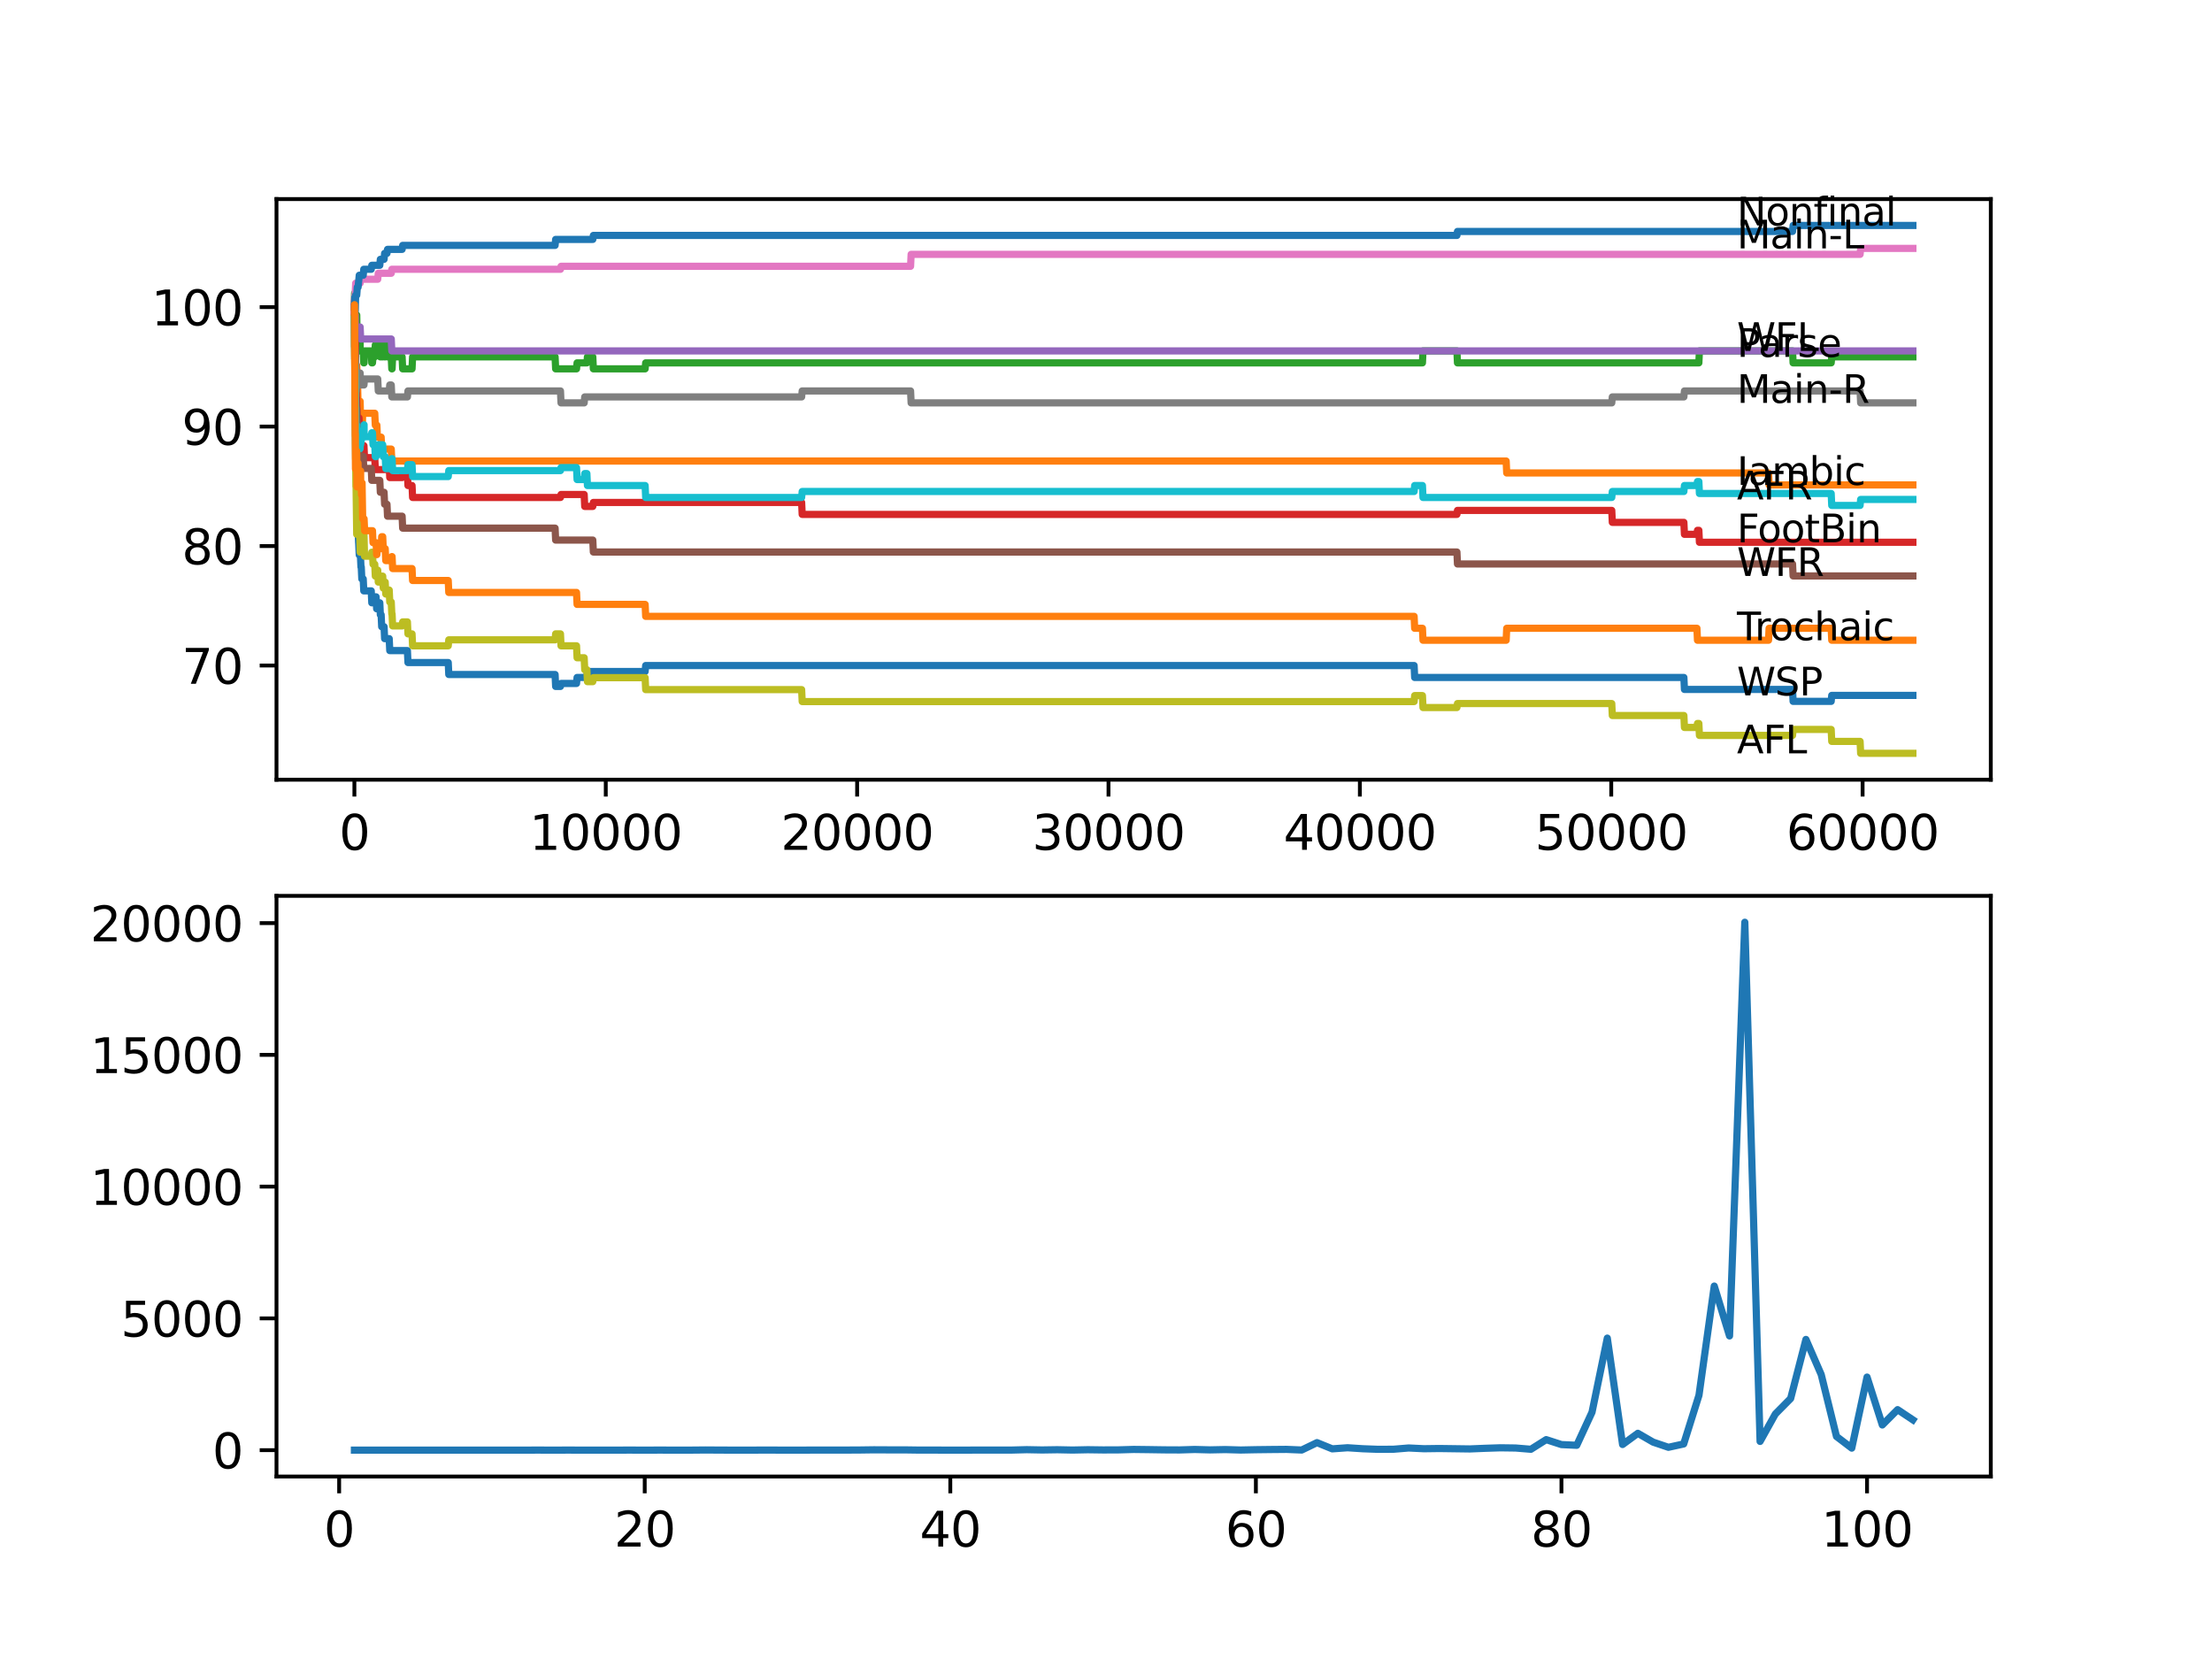<?xml version="1.0" encoding="utf-8" standalone="no"?>
<!DOCTYPE svg PUBLIC "-//W3C//DTD SVG 1.1//EN"
  "http://www.w3.org/Graphics/SVG/1.1/DTD/svg11.dtd">
<svg xmlns:xlink="http://www.w3.org/1999/xlink" width="460.8pt" height="345.6pt" viewBox="0 0 460.8 345.6" xmlns="http://www.w3.org/2000/svg" version="1.1">
 <defs>
  <style type="text/css">*{stroke-linejoin: round; stroke-linecap: butt}</style>
 </defs>
 <g id="figure_1">
  <g id="patch_1">
   <path d="M 0 345.6 
L 460.8 345.6 
L 460.8 0 
L 0 0 
z
" style="fill: #ffffff"/>
  </g>
  <g id="axes_1">
   <g id="patch_2">
    <path d="M 57.6 162.432 
L 414.72 162.432 
L 414.72 41.472 
L 57.6 41.472 
z
" style="fill: #ffffff"/>
   </g>
   <g id="matplotlib.axis_1">
    <g id="xtick_1">
     <g id="line2d_1">
      <defs>
       <path id="m04cbacd942" d="M 0 0 
L 0 3.5 
" style="stroke: #000000; stroke-width: 0.8"/>
      </defs>
      <g>
       <use xlink:href="#m04cbacd942" x="73.827" y="162.432" style="stroke: #000000; stroke-width: 0.8"/>
      </g>
     </g>
     <g id="text_1">
      <!-- 0 -->
      <g transform="translate(70.646 177.03)scale(0.1 -0.1)">
       <defs>
        <path id="DejaVuSans-30" d="M 2034 4250 
Q 1547 4250 1301 3770 
Q 1056 3291 1056 2328 
Q 1056 1369 1301 889 
Q 1547 409 2034 409 
Q 2525 409 2770 889 
Q 3016 1369 3016 2328 
Q 3016 3291 2770 3770 
Q 2525 4250 2034 4250 
z
M 2034 4750 
Q 2819 4750 3233 4129 
Q 3647 3509 3647 2328 
Q 3647 1150 3233 529 
Q 2819 -91 2034 -91 
Q 1250 -91 836 529 
Q 422 1150 422 2328 
Q 422 3509 836 4129 
Q 1250 4750 2034 4750 
z
" transform="scale(0.016)"/>
       </defs>
       <use xlink:href="#DejaVuSans-30"/>
      </g>
     </g>
    </g>
    <g id="xtick_2">
     <g id="line2d_2">
      <g>
       <use xlink:href="#m04cbacd942" x="126.192" y="162.432" style="stroke: #000000; stroke-width: 0.8"/>
      </g>
     </g>
     <g id="text_2">
      <!-- 10000 -->
      <g transform="translate(110.286 177.03)scale(0.1 -0.1)">
       <defs>
        <path id="DejaVuSans-31" d="M 794 531 
L 1825 531 
L 1825 4091 
L 703 3866 
L 703 4441 
L 1819 4666 
L 2450 4666 
L 2450 531 
L 3481 531 
L 3481 0 
L 794 0 
L 794 531 
z
" transform="scale(0.016)"/>
       </defs>
       <use xlink:href="#DejaVuSans-31"/>
       <use xlink:href="#DejaVuSans-30" x="63.623"/>
       <use xlink:href="#DejaVuSans-30" x="127.246"/>
       <use xlink:href="#DejaVuSans-30" x="190.869"/>
       <use xlink:href="#DejaVuSans-30" x="254.492"/>
      </g>
     </g>
    </g>
    <g id="xtick_3">
     <g id="line2d_3">
      <g>
       <use xlink:href="#m04cbacd942" x="178.556" y="162.432" style="stroke: #000000; stroke-width: 0.8"/>
      </g>
     </g>
     <g id="text_3">
      <!-- 20000 -->
      <g transform="translate(162.65 177.03)scale(0.1 -0.1)">
       <defs>
        <path id="DejaVuSans-32" d="M 1228 531 
L 3431 531 
L 3431 0 
L 469 0 
L 469 531 
Q 828 903 1448 1529 
Q 2069 2156 2228 2338 
Q 2531 2678 2651 2914 
Q 2772 3150 2772 3378 
Q 2772 3750 2511 3984 
Q 2250 4219 1831 4219 
Q 1534 4219 1204 4116 
Q 875 4013 500 3803 
L 500 4441 
Q 881 4594 1212 4672 
Q 1544 4750 1819 4750 
Q 2544 4750 2975 4387 
Q 3406 4025 3406 3419 
Q 3406 3131 3298 2873 
Q 3191 2616 2906 2266 
Q 2828 2175 2409 1742 
Q 1991 1309 1228 531 
z
" transform="scale(0.016)"/>
       </defs>
       <use xlink:href="#DejaVuSans-32"/>
       <use xlink:href="#DejaVuSans-30" x="63.623"/>
       <use xlink:href="#DejaVuSans-30" x="127.246"/>
       <use xlink:href="#DejaVuSans-30" x="190.869"/>
       <use xlink:href="#DejaVuSans-30" x="254.492"/>
      </g>
     </g>
    </g>
    <g id="xtick_4">
     <g id="line2d_4">
      <g>
       <use xlink:href="#m04cbacd942" x="230.921" y="162.432" style="stroke: #000000; stroke-width: 0.8"/>
      </g>
     </g>
     <g id="text_4">
      <!-- 30000 -->
      <g transform="translate(215.015 177.03)scale(0.1 -0.1)">
       <defs>
        <path id="DejaVuSans-33" d="M 2597 2516 
Q 3050 2419 3304 2112 
Q 3559 1806 3559 1356 
Q 3559 666 3084 287 
Q 2609 -91 1734 -91 
Q 1441 -91 1130 -33 
Q 819 25 488 141 
L 488 750 
Q 750 597 1062 519 
Q 1375 441 1716 441 
Q 2309 441 2620 675 
Q 2931 909 2931 1356 
Q 2931 1769 2642 2001 
Q 2353 2234 1838 2234 
L 1294 2234 
L 1294 2753 
L 1863 2753 
Q 2328 2753 2575 2939 
Q 2822 3125 2822 3475 
Q 2822 3834 2567 4026 
Q 2313 4219 1838 4219 
Q 1578 4219 1281 4162 
Q 984 4106 628 3988 
L 628 4550 
Q 988 4650 1302 4700 
Q 1616 4750 1894 4750 
Q 2613 4750 3031 4423 
Q 3450 4097 3450 3541 
Q 3450 3153 3228 2886 
Q 3006 2619 2597 2516 
z
" transform="scale(0.016)"/>
       </defs>
       <use xlink:href="#DejaVuSans-33"/>
       <use xlink:href="#DejaVuSans-30" x="63.623"/>
       <use xlink:href="#DejaVuSans-30" x="127.246"/>
       <use xlink:href="#DejaVuSans-30" x="190.869"/>
       <use xlink:href="#DejaVuSans-30" x="254.492"/>
      </g>
     </g>
    </g>
    <g id="xtick_5">
     <g id="line2d_5">
      <g>
       <use xlink:href="#m04cbacd942" x="283.285" y="162.432" style="stroke: #000000; stroke-width: 0.8"/>
      </g>
     </g>
     <g id="text_5">
      <!-- 40000 -->
      <g transform="translate(267.379 177.03)scale(0.1 -0.1)">
       <defs>
        <path id="DejaVuSans-34" d="M 2419 4116 
L 825 1625 
L 2419 1625 
L 2419 4116 
z
M 2253 4666 
L 3047 4666 
L 3047 1625 
L 3713 1625 
L 3713 1100 
L 3047 1100 
L 3047 0 
L 2419 0 
L 2419 1100 
L 313 1100 
L 313 1709 
L 2253 4666 
z
" transform="scale(0.016)"/>
       </defs>
       <use xlink:href="#DejaVuSans-34"/>
       <use xlink:href="#DejaVuSans-30" x="63.623"/>
       <use xlink:href="#DejaVuSans-30" x="127.246"/>
       <use xlink:href="#DejaVuSans-30" x="190.869"/>
       <use xlink:href="#DejaVuSans-30" x="254.492"/>
      </g>
     </g>
    </g>
    <g id="xtick_6">
     <g id="line2d_6">
      <g>
       <use xlink:href="#m04cbacd942" x="335.65" y="162.432" style="stroke: #000000; stroke-width: 0.8"/>
      </g>
     </g>
     <g id="text_6">
      <!-- 50000 -->
      <g transform="translate(319.744 177.03)scale(0.1 -0.1)">
       <defs>
        <path id="DejaVuSans-35" d="M 691 4666 
L 3169 4666 
L 3169 4134 
L 1269 4134 
L 1269 2991 
Q 1406 3038 1543 3061 
Q 1681 3084 1819 3084 
Q 2600 3084 3056 2656 
Q 3513 2228 3513 1497 
Q 3513 744 3044 326 
Q 2575 -91 1722 -91 
Q 1428 -91 1123 -41 
Q 819 9 494 109 
L 494 744 
Q 775 591 1075 516 
Q 1375 441 1709 441 
Q 2250 441 2565 725 
Q 2881 1009 2881 1497 
Q 2881 1984 2565 2268 
Q 2250 2553 1709 2553 
Q 1456 2553 1204 2497 
Q 953 2441 691 2322 
L 691 4666 
z
" transform="scale(0.016)"/>
       </defs>
       <use xlink:href="#DejaVuSans-35"/>
       <use xlink:href="#DejaVuSans-30" x="63.623"/>
       <use xlink:href="#DejaVuSans-30" x="127.246"/>
       <use xlink:href="#DejaVuSans-30" x="190.869"/>
       <use xlink:href="#DejaVuSans-30" x="254.492"/>
      </g>
     </g>
    </g>
    <g id="xtick_7">
     <g id="line2d_7">
      <g>
       <use xlink:href="#m04cbacd942" x="388.014" y="162.432" style="stroke: #000000; stroke-width: 0.8"/>
      </g>
     </g>
     <g id="text_7">
      <!-- 60000 -->
      <g transform="translate(372.108 177.03)scale(0.1 -0.1)">
       <defs>
        <path id="DejaVuSans-36" d="M 2113 2584 
Q 1688 2584 1439 2293 
Q 1191 2003 1191 1497 
Q 1191 994 1439 701 
Q 1688 409 2113 409 
Q 2538 409 2786 701 
Q 3034 994 3034 1497 
Q 3034 2003 2786 2293 
Q 2538 2584 2113 2584 
z
M 3366 4563 
L 3366 3988 
Q 3128 4100 2886 4159 
Q 2644 4219 2406 4219 
Q 1781 4219 1451 3797 
Q 1122 3375 1075 2522 
Q 1259 2794 1537 2939 
Q 1816 3084 2150 3084 
Q 2853 3084 3261 2657 
Q 3669 2231 3669 1497 
Q 3669 778 3244 343 
Q 2819 -91 2113 -91 
Q 1303 -91 875 529 
Q 447 1150 447 2328 
Q 447 3434 972 4092 
Q 1497 4750 2381 4750 
Q 2619 4750 2861 4703 
Q 3103 4656 3366 4563 
z
" transform="scale(0.016)"/>
       </defs>
       <use xlink:href="#DejaVuSans-36"/>
       <use xlink:href="#DejaVuSans-30" x="63.623"/>
       <use xlink:href="#DejaVuSans-30" x="127.246"/>
       <use xlink:href="#DejaVuSans-30" x="190.869"/>
       <use xlink:href="#DejaVuSans-30" x="254.492"/>
      </g>
     </g>
    </g>
   </g>
   <g id="matplotlib.axis_2">
    <g id="ytick_1">
     <g id="line2d_8">
      <defs>
       <path id="mfd470c199a" d="M 0 0 
L -3.5 0 
" style="stroke: #000000; stroke-width: 0.8"/>
      </defs>
      <g>
       <use xlink:href="#mfd470c199a" x="57.6" y="138.641" style="stroke: #000000; stroke-width: 0.8"/>
      </g>
     </g>
     <g id="text_8">
      <!-- 70 -->
      <g transform="translate(37.875 142.44)scale(0.1 -0.1)">
       <defs>
        <path id="DejaVuSans-37" d="M 525 4666 
L 3525 4666 
L 3525 4397 
L 1831 0 
L 1172 0 
L 2766 4134 
L 525 4134 
L 525 4666 
z
" transform="scale(0.016)"/>
       </defs>
       <use xlink:href="#DejaVuSans-37"/>
       <use xlink:href="#DejaVuSans-30" x="63.623"/>
      </g>
     </g>
    </g>
    <g id="ytick_2">
     <g id="line2d_9">
      <g>
       <use xlink:href="#mfd470c199a" x="57.6" y="113.753" style="stroke: #000000; stroke-width: 0.8"/>
      </g>
     </g>
     <g id="text_9">
      <!-- 80 -->
      <g transform="translate(37.875 117.552)scale(0.1 -0.1)">
       <defs>
        <path id="DejaVuSans-38" d="M 2034 2216 
Q 1584 2216 1326 1975 
Q 1069 1734 1069 1313 
Q 1069 891 1326 650 
Q 1584 409 2034 409 
Q 2484 409 2743 651 
Q 3003 894 3003 1313 
Q 3003 1734 2745 1975 
Q 2488 2216 2034 2216 
z
M 1403 2484 
Q 997 2584 770 2862 
Q 544 3141 544 3541 
Q 544 4100 942 4425 
Q 1341 4750 2034 4750 
Q 2731 4750 3128 4425 
Q 3525 4100 3525 3541 
Q 3525 3141 3298 2862 
Q 3072 2584 2669 2484 
Q 3125 2378 3379 2068 
Q 3634 1759 3634 1313 
Q 3634 634 3220 271 
Q 2806 -91 2034 -91 
Q 1263 -91 848 271 
Q 434 634 434 1313 
Q 434 1759 690 2068 
Q 947 2378 1403 2484 
z
M 1172 3481 
Q 1172 3119 1398 2916 
Q 1625 2713 2034 2713 
Q 2441 2713 2670 2916 
Q 2900 3119 2900 3481 
Q 2900 3844 2670 4047 
Q 2441 4250 2034 4250 
Q 1625 4250 1398 4047 
Q 1172 3844 1172 3481 
z
" transform="scale(0.016)"/>
       </defs>
       <use xlink:href="#DejaVuSans-38"/>
       <use xlink:href="#DejaVuSans-30" x="63.623"/>
      </g>
     </g>
    </g>
    <g id="ytick_3">
     <g id="line2d_10">
      <g>
       <use xlink:href="#mfd470c199a" x="57.6" y="88.865" style="stroke: #000000; stroke-width: 0.8"/>
      </g>
     </g>
     <g id="text_10">
      <!-- 90 -->
      <g transform="translate(37.875 92.664)scale(0.1 -0.1)">
       <defs>
        <path id="DejaVuSans-39" d="M 703 97 
L 703 672 
Q 941 559 1184 500 
Q 1428 441 1663 441 
Q 2288 441 2617 861 
Q 2947 1281 2994 2138 
Q 2813 1869 2534 1725 
Q 2256 1581 1919 1581 
Q 1219 1581 811 2004 
Q 403 2428 403 3163 
Q 403 3881 828 4315 
Q 1253 4750 1959 4750 
Q 2769 4750 3195 4129 
Q 3622 3509 3622 2328 
Q 3622 1225 3098 567 
Q 2575 -91 1691 -91 
Q 1453 -91 1209 -44 
Q 966 3 703 97 
z
M 1959 2075 
Q 2384 2075 2632 2365 
Q 2881 2656 2881 3163 
Q 2881 3666 2632 3958 
Q 2384 4250 1959 4250 
Q 1534 4250 1286 3958 
Q 1038 3666 1038 3163 
Q 1038 2656 1286 2365 
Q 1534 2075 1959 2075 
z
" transform="scale(0.016)"/>
       </defs>
       <use xlink:href="#DejaVuSans-39"/>
       <use xlink:href="#DejaVuSans-30" x="63.623"/>
      </g>
     </g>
    </g>
    <g id="ytick_4">
     <g id="line2d_11">
      <g>
       <use xlink:href="#mfd470c199a" x="57.6" y="63.977" style="stroke: #000000; stroke-width: 0.8"/>
      </g>
     </g>
     <g id="text_11">
      <!-- 100 -->
      <g transform="translate(31.512 67.776)scale(0.1 -0.1)">
       <use xlink:href="#DejaVuSans-31"/>
       <use xlink:href="#DejaVuSans-30" x="63.623"/>
       <use xlink:href="#DejaVuSans-30" x="127.246"/>
      </g>
     </g>
    </g>
   </g>
   <g id="line2d_12">
    <path d="M 73.833 63.977 
L 73.838 62.733 
L 73.896 74.762 
L 73.901 74.762 
L 73.917 73.932 
L 73.948 82.643 
L 73.958 81.399 
L 74.095 95.709 
L 74.304 95.709 
L 74.44 108.153 
L 74.456 108.153 
L 74.571 110.642 
L 74.597 110.642 
L 74.712 113.131 
L 74.723 113.131 
L 74.838 115.62 
L 75.079 115.62 
L 75.194 118.108 
L 75.257 118.108 
L 75.372 120.597 
L 75.665 120.597 
L 75.781 123.086 
L 77.336 123.086 
L 77.451 125.575 
L 77.592 125.575 
L 77.708 124.33 
L 78.347 124.33 
L 78.462 126.819 
L 78.509 126.819 
L 78.624 125.575 
L 79.116 125.575 
L 79.232 128.064 
L 79.399 128.064 
L 79.514 130.553 
L 80.007 130.553 
L 80.122 133.041 
L 81.08 133.041 
L 81.195 135.53 
L 84.871 135.53 
L 84.986 138.019 
L 93.375 138.019 
L 93.49 140.508 
L 115.635 140.508 
L 115.75 142.997 
L 116.756 142.997 
L 116.871 142.374 
L 120.102 142.374 
L 120.217 141.13 
L 122.259 141.13 
L 122.375 139.886 
L 134.392 139.886 
L 134.507 138.641 
L 294.586 138.641 
L 294.701 141.13 
L 350.783 141.13 
L 350.898 143.619 
L 373.42 143.619 
L 373.536 146.108 
L 381.469 146.108 
L 381.584 144.863 
L 398.487 144.863 
L 398.487 144.863 
" clip-path="url(#pfb137db895)" style="fill: none; stroke: #1f77b4; stroke-width: 1.5; stroke-linecap: square"/>
   </g>
   <g id="line2d_13">
    <path d="M 73.833 66.466 
L 73.838 66.466 
L 73.932 78.619 
L 73.964 77.375 
L 74 74.886 
L 74.016 79.864 
L 74.074 76.131 
L 74.304 76.131 
L 74.419 78.619 
L 74.456 78.619 
L 74.576 83.597 
L 75.021 83.597 
L 75.142 88.575 
L 75.309 88.575 
L 75.425 91.063 
L 75.545 86.086 
L 78.069 86.086 
L 78.184 88.575 
L 78.509 88.575 
L 78.624 91.063 
L 79.399 91.063 
L 79.514 93.552 
L 81.504 93.552 
L 81.619 96.041 
L 313.762 96.041 
L 313.877 98.53 
L 368.42 98.53 
L 368.535 101.019 
L 398.487 101.019 
L 398.487 101.019 
" clip-path="url(#pfb137db895)" style="fill: none; stroke: #ff7f0e; stroke-width: 1.5; stroke-linecap: square"/>
   </g>
   <g id="line2d_14">
    <path d="M 73.833 62.733 
L 73.869 61.073 
L 73.896 67.295 
L 73.917 66.466 
L 74.021 75.591 
L 74.042 74.347 
L 74.068 68.125 
L 74.157 70.614 
L 74.283 70.614 
L 74.314 65.636 
L 74.393 70.614 
L 74.597 70.614 
L 74.681 73.103 
L 74.707 70.614 
L 74.723 70.614 
L 74.838 73.103 
L 74.917 73.103 
L 75.021 70.614 
L 75.027 73.103 
L 75.665 73.103 
L 75.781 75.591 
L 75.844 75.591 
L 75.959 73.103 
L 77.336 73.103 
L 77.451 75.591 
L 77.592 75.591 
L 77.708 74.347 
L 78.069 74.347 
L 78.184 71.858 
L 79.116 71.858 
L 79.232 74.347 
L 79.724 74.347 
L 79.839 71.858 
L 80.007 71.858 
L 80.122 74.347 
L 80.247 74.347 
L 80.363 71.858 
L 80.614 71.858 
L 80.729 74.347 
L 81.504 74.347 
L 81.619 76.836 
L 81.677 76.836 
L 81.792 74.347 
L 83.766 74.347 
L 83.881 76.836 
L 85.835 76.836 
L 85.95 74.347 
L 115.635 74.347 
L 115.75 76.836 
L 120.102 76.836 
L 120.217 75.591 
L 122.259 75.591 
L 122.375 74.347 
L 123.49 74.347 
L 123.605 76.836 
L 134.392 76.836 
L 134.507 75.591 
L 296.319 75.591 
L 296.434 73.103 
L 303.503 73.103 
L 303.619 75.591 
L 353.904 75.591 
L 354.019 73.103 
L 373.42 73.103 
L 373.536 75.591 
L 381.469 75.591 
L 381.584 74.347 
L 398.487 74.347 
L 398.487 74.347 
" clip-path="url(#pfb137db895)" style="fill: none; stroke: #2ca02c; stroke-width: 1.5; stroke-linecap: square"/>
   </g>
   <g id="line2d_15">
    <path d="M 73.833 63.977 
L 73.838 63.977 
L 73.843 63.479 
L 73.848 65.968 
L 73.932 65.47 
L 73.969 65.47 
L 74.1 75.426 
L 74.11 75.426 
L 74.236 82.892 
L 74.283 82.892 
L 74.403 87.87 
L 74.576 87.87 
L 74.692 87.04 
L 74.775 87.04 
L 74.89 89.529 
L 74.917 89.529 
L 75.037 94.506 
L 75.121 94.506 
L 75.236 93.677 
L 75.54 93.677 
L 75.655 92.847 
L 75.817 92.847 
L 75.933 95.336 
L 78.069 95.336 
L 78.184 97.825 
L 80.614 97.825 
L 80.729 96.995 
L 81.08 96.995 
L 81.195 99.484 
L 83.766 99.484 
L 83.881 98.654 
L 84.871 98.654 
L 84.986 101.143 
L 85.835 101.143 
L 85.95 103.632 
L 116.756 103.632 
L 116.871 103.01 
L 121.694 103.01 
L 121.809 105.499 
L 123.49 105.499 
L 123.605 104.669 
L 166.994 104.669 
L 167.11 107.158 
L 303.503 107.158 
L 303.619 106.328 
L 335.76 106.328 
L 335.875 108.817 
L 350.783 108.817 
L 350.898 111.306 
L 353.501 111.306 
L 353.616 110.476 
L 353.904 110.476 
L 354.019 112.965 
L 398.487 112.965 
L 398.487 112.965 
" clip-path="url(#pfb137db895)" style="fill: none; stroke: #d62728; stroke-width: 1.5; stroke-linecap: square"/>
   </g>
   <g id="line2d_16">
    <path d="M 73.833 63.977 
L 73.838 63.977 
L 73.953 66.466 
L 73.969 66.466 
L 74.011 65.636 
L 74.016 68.125 
L 74.068 68.125 
L 75.021 68.125 
L 75.137 70.614 
L 81.504 70.614 
L 81.619 73.103 
L 398.487 73.103 
L 398.487 73.103 
" clip-path="url(#pfb137db895)" style="fill: none; stroke: #9467bd; stroke-width: 1.5; stroke-linecap: square"/>
   </g>
   <g id="line2d_17">
    <path d="M 73.833 63.977 
L 73.875 63.977 
L 74 75.799 
L 74.006 75.177 
L 74.011 75.177 
L 74.142 85.132 
L 74.314 85.132 
L 74.435 90.109 
L 74.597 90.109 
L 74.712 92.598 
L 74.723 92.598 
L 74.838 95.087 
L 75.665 95.087 
L 75.781 97.576 
L 77.336 97.576 
L 77.451 100.065 
L 79.116 100.065 
L 79.232 102.553 
L 80.007 102.553 
L 80.122 105.042 
L 80.614 105.042 
L 80.729 107.531 
L 83.766 107.531 
L 83.881 110.02 
L 115.635 110.02 
L 115.75 112.509 
L 123.49 112.509 
L 123.605 114.997 
L 303.503 114.997 
L 303.619 117.486 
L 373.42 117.486 
L 373.536 119.975 
L 398.487 119.975 
L 398.487 119.975 
" clip-path="url(#pfb137db895)" style="fill: none; stroke: #8c564b; stroke-width: 1.5; stroke-linecap: square"/>
   </g>
   <g id="line2d_18">
    <path d="M 73.833 62.733 
L 73.838 62.733 
L 73.843 65.221 
L 73.896 61.696 
L 73.943 61.696 
L 73.969 61.696 
L 74.095 58.999 
L 75.021 58.999 
L 75.137 58.17 
L 78.687 58.17 
L 78.802 56.925 
L 81.504 56.925 
L 81.619 56.096 
L 116.756 56.096 
L 116.871 55.474 
L 189.689 55.474 
L 189.804 52.985 
L 387.491 52.985 
L 387.606 51.74 
L 398.487 51.74 
L 398.487 51.74 
" clip-path="url(#pfb137db895)" style="fill: none; stroke: #e377c2; stroke-width: 1.5; stroke-linecap: square"/>
   </g>
   <g id="line2d_19">
    <path d="M 73.833 66.466 
L 73.838 66.466 
L 73.843 65.968 
L 73.869 72.19 
L 73.89 71.692 
L 74 75.218 
L 74.006 74.596 
L 74.011 74.596 
L 74.131 81.44 
L 74.178 81.44 
L 74.299 78.951 
L 74.775 78.951 
L 74.89 77.707 
L 75.021 77.707 
L 75.137 80.196 
L 75.817 80.196 
L 75.933 78.951 
L 78.687 78.951 
L 78.802 81.44 
L 81.08 81.44 
L 81.195 80.196 
L 81.504 80.196 
L 81.619 82.685 
L 84.871 82.685 
L 84.986 81.44 
L 116.756 81.44 
L 116.871 83.929 
L 121.694 83.929 
L 121.809 82.685 
L 166.994 82.685 
L 167.11 81.44 
L 189.689 81.44 
L 189.804 83.929 
L 335.76 83.929 
L 335.875 82.685 
L 350.783 82.685 
L 350.898 81.44 
L 387.491 81.44 
L 387.606 83.929 
L 398.487 83.929 
L 398.487 83.929 
" clip-path="url(#pfb137db895)" style="fill: none; stroke: #7f7f7f; stroke-width: 1.5; stroke-linecap: square"/>
   </g>
   <g id="line2d_20">
    <path d="M 73.833 66.466 
L 73.979 85.381 
L 74 85.381 
L 74.142 101.351 
L 74.178 101.351 
L 74.309 111.306 
L 74.314 111.306 
L 74.44 108.402 
L 74.576 108.402 
L 74.681 106.328 
L 74.796 110.061 
L 74.917 110.061 
L 75.037 115.039 
L 75.121 115.039 
L 75.236 114.209 
L 75.257 114.209 
L 75.372 112.965 
L 75.54 112.965 
L 75.655 112.135 
L 75.665 112.135 
L 75.781 110.891 
L 75.817 110.891 
L 75.938 115.869 
L 77.336 115.869 
L 77.451 115.039 
L 77.592 115.039 
L 77.708 117.528 
L 78.069 117.528 
L 78.184 120.017 
L 78.347 120.017 
L 78.462 118.772 
L 78.687 118.772 
L 78.802 121.261 
L 79.116 121.261 
L 79.232 120.017 
L 79.724 120.017 
L 79.839 122.505 
L 80.007 122.505 
L 80.122 121.261 
L 80.247 121.261 
L 80.363 123.75 
L 80.614 123.75 
L 80.729 122.92 
L 81.08 122.92 
L 81.195 125.409 
L 81.504 125.409 
L 81.619 127.898 
L 81.677 127.898 
L 81.792 130.387 
L 83.766 130.387 
L 83.881 129.557 
L 84.871 129.557 
L 84.986 132.046 
L 85.835 132.046 
L 85.95 134.535 
L 93.375 134.535 
L 93.49 133.29 
L 115.635 133.29 
L 115.75 132.046 
L 116.756 132.046 
L 116.871 134.535 
L 120.102 134.535 
L 120.217 137.023 
L 121.694 137.023 
L 121.809 139.512 
L 122.259 139.512 
L 122.375 142.001 
L 123.49 142.001 
L 123.605 141.171 
L 134.392 141.171 
L 134.507 143.66 
L 166.994 143.66 
L 167.11 146.149 
L 294.586 146.149 
L 294.701 144.905 
L 296.319 144.905 
L 296.434 147.393 
L 303.503 147.393 
L 303.619 146.564 
L 335.76 146.564 
L 335.875 149.053 
L 350.783 149.053 
L 350.898 151.541 
L 353.501 151.541 
L 353.616 150.712 
L 353.904 150.712 
L 354.019 153.201 
L 373.42 153.201 
L 373.536 151.956 
L 381.469 151.956 
L 381.584 154.445 
L 387.491 154.445 
L 387.606 156.934 
L 398.487 156.934 
L 398.487 156.934 
" clip-path="url(#pfb137db895)" style="fill: none; stroke: #bcbd22; stroke-width: 1.5; stroke-linecap: square"/>
   </g>
   <g id="line2d_21">
    <path d="M 73.833 66.466 
L 73.958 76.463 
L 73.969 75.633 
L 74.026 79.366 
L 74.042 79.366 
L 74.173 90.981 
L 74.178 90.981 
L 74.283 88.492 
L 74.288 90.981 
L 74.294 90.981 
L 74.314 93.469 
L 74.367 90.566 
L 74.403 90.566 
L 74.576 90.566 
L 74.681 89.736 
L 74.775 92.225 
L 74.791 90.981 
L 74.917 90.981 
L 75.021 93.469 
L 75.027 92.64 
L 75.121 92.64 
L 75.236 91.81 
L 75.257 91.81 
L 75.372 90.566 
L 75.54 90.566 
L 75.655 89.736 
L 75.817 89.736 
L 75.844 88.492 
L 75.849 90.981 
L 75.922 90.981 
L 77.336 90.981 
L 77.451 90.151 
L 77.592 90.151 
L 77.708 92.64 
L 78.069 92.64 
L 78.184 95.129 
L 78.347 95.129 
L 78.462 93.884 
L 78.687 93.884 
L 78.802 92.64 
L 79.724 92.64 
L 79.839 95.129 
L 80.247 95.129 
L 80.363 97.617 
L 81.08 97.617 
L 81.195 96.373 
L 81.504 96.373 
L 81.619 95.543 
L 81.677 95.543 
L 81.792 98.032 
L 84.871 98.032 
L 84.986 96.788 
L 85.835 96.788 
L 85.95 99.277 
L 93.375 99.277 
L 93.49 98.032 
L 116.756 98.032 
L 116.871 97.41 
L 120.102 97.41 
L 120.217 99.899 
L 121.694 99.899 
L 121.809 98.654 
L 122.259 98.654 
L 122.375 101.143 
L 134.392 101.143 
L 134.507 103.632 
L 166.994 103.632 
L 167.11 102.388 
L 294.586 102.388 
L 294.701 101.143 
L 296.319 101.143 
L 296.434 103.632 
L 335.76 103.632 
L 335.875 102.388 
L 350.783 102.388 
L 350.898 101.143 
L 353.501 101.143 
L 353.616 100.314 
L 353.904 100.314 
L 354.019 102.802 
L 381.469 102.802 
L 381.584 105.291 
L 387.491 105.291 
L 387.606 104.047 
L 398.487 104.047 
L 398.487 104.047 
" clip-path="url(#pfb137db895)" style="fill: none; stroke: #17becf; stroke-width: 1.5; stroke-linecap: square"/>
   </g>
   <g id="line2d_22">
    <path d="M 73.833 63.977 
L 73.875 63.977 
L 73.922 61.903 
L 73.927 64.392 
L 73.995 62.318 
L 74 62.318 
L 74.011 64.807 
L 74.089 61.488 
L 74.105 61.488 
L 74.314 61.488 
L 74.435 59.829 
L 74.597 59.829 
L 74.712 58.585 
L 74.723 58.585 
L 74.838 57.34 
L 75.665 57.34 
L 75.781 56.096 
L 77.336 56.096 
L 77.451 55.266 
L 79.116 55.266 
L 79.232 54.022 
L 80.007 54.022 
L 80.122 52.777 
L 80.614 52.777 
L 80.729 51.948 
L 83.766 51.948 
L 83.881 51.118 
L 115.635 51.118 
L 115.75 49.874 
L 123.49 49.874 
L 123.605 49.044 
L 303.503 49.044 
L 303.619 48.215 
L 373.42 48.215 
L 373.536 46.97 
L 398.487 46.97 
L 398.487 46.97 
" clip-path="url(#pfb137db895)" style="fill: none; stroke: #1f77b4; stroke-width: 1.5; stroke-linecap: square"/>
   </g>
   <g id="line2d_23">
    <path d="M 73.833 63.977 
L 73.854 63.479 
L 74 90.856 
L 74.011 90.856 
L 74.021 90.234 
L 74.053 97.7 
L 74.063 97.7 
L 74.084 97.7 
L 74.199 96.456 
L 74.304 96.456 
L 74.309 93.967 
L 74.367 101.433 
L 74.403 101.433 
L 74.456 101.433 
L 74.576 96.456 
L 74.697 101.433 
L 75.021 101.433 
L 75.121 98.115 
L 75.137 100.604 
L 75.257 100.604 
L 75.309 103.093 
L 75.367 100.604 
L 75.425 100.604 
L 75.55 108.07 
L 75.844 108.07 
L 75.959 110.559 
L 77.592 110.559 
L 77.708 113.048 
L 78.347 113.048 
L 78.462 115.537 
L 78.509 115.537 
L 78.624 114.292 
L 79.399 114.292 
L 79.514 111.804 
L 79.724 111.804 
L 79.839 114.292 
L 80.247 114.292 
L 80.363 116.781 
L 81.504 116.781 
L 81.619 115.952 
L 81.677 115.952 
L 81.792 118.44 
L 85.835 118.44 
L 85.95 120.929 
L 93.375 120.929 
L 93.49 123.418 
L 120.102 123.418 
L 120.217 125.907 
L 134.392 125.907 
L 134.507 128.396 
L 294.586 128.396 
L 294.701 130.884 
L 296.319 130.884 
L 296.434 133.373 
L 313.762 133.373 
L 313.877 130.884 
L 353.501 130.884 
L 353.616 133.373 
L 368.42 133.373 
L 368.535 130.884 
L 381.469 130.884 
L 381.584 133.373 
L 398.487 133.373 
L 398.487 133.373 
" clip-path="url(#pfb137db895)" style="fill: none; stroke: #ff7f0e; stroke-width: 1.5; stroke-linecap: square"/>
   </g>
   <g id="patch_3">
    <path d="M 57.6 162.432 
L 57.6 41.472 
" style="fill: none; stroke: #000000; stroke-width: 0.8; stroke-linejoin: miter; stroke-linecap: square"/>
   </g>
   <g id="patch_4">
    <path d="M 414.72 162.432 
L 414.72 41.472 
" style="fill: none; stroke: #000000; stroke-width: 0.8; stroke-linejoin: miter; stroke-linecap: square"/>
   </g>
   <g id="patch_5">
    <path d="M 57.6 162.432 
L 414.72 162.432 
" style="fill: none; stroke: #000000; stroke-width: 0.8; stroke-linejoin: miter; stroke-linecap: square"/>
   </g>
   <g id="patch_6">
    <path d="M 57.6 41.472 
L 414.72 41.472 
" style="fill: none; stroke: #000000; stroke-width: 0.8; stroke-linejoin: miter; stroke-linecap: square"/>
   </g>
   <g id="text_12">
    <!-- WSP -->
    <g transform="translate(361.832 144.863)scale(0.08 -0.08)">
     <defs>
      <path id="DejaVuSans-57" d="M 213 4666 
L 850 4666 
L 1831 722 
L 2809 4666 
L 3519 4666 
L 4500 722 
L 5478 4666 
L 6119 4666 
L 4947 0 
L 4153 0 
L 3169 4050 
L 2175 0 
L 1381 0 
L 213 4666 
z
" transform="scale(0.016)"/>
      <path id="DejaVuSans-53" d="M 3425 4513 
L 3425 3897 
Q 3066 4069 2747 4153 
Q 2428 4238 2131 4238 
Q 1616 4238 1336 4038 
Q 1056 3838 1056 3469 
Q 1056 3159 1242 3001 
Q 1428 2844 1947 2747 
L 2328 2669 
Q 3034 2534 3370 2195 
Q 3706 1856 3706 1288 
Q 3706 609 3251 259 
Q 2797 -91 1919 -91 
Q 1588 -91 1214 -16 
Q 841 59 441 206 
L 441 856 
Q 825 641 1194 531 
Q 1563 422 1919 422 
Q 2459 422 2753 634 
Q 3047 847 3047 1241 
Q 3047 1584 2836 1778 
Q 2625 1972 2144 2069 
L 1759 2144 
Q 1053 2284 737 2584 
Q 422 2884 422 3419 
Q 422 4038 858 4394 
Q 1294 4750 2059 4750 
Q 2388 4750 2728 4690 
Q 3069 4631 3425 4513 
z
" transform="scale(0.016)"/>
      <path id="DejaVuSans-50" d="M 1259 4147 
L 1259 2394 
L 2053 2394 
Q 2494 2394 2734 2622 
Q 2975 2850 2975 3272 
Q 2975 3691 2734 3919 
Q 2494 4147 2053 4147 
L 1259 4147 
z
M 628 4666 
L 2053 4666 
Q 2838 4666 3239 4311 
Q 3641 3956 3641 3272 
Q 3641 2581 3239 2228 
Q 2838 1875 2053 1875 
L 1259 1875 
L 1259 0 
L 628 0 
L 628 4666 
z
" transform="scale(0.016)"/>
     </defs>
     <use xlink:href="#DejaVuSans-57"/>
     <use xlink:href="#DejaVuSans-53" x="98.877"/>
     <use xlink:href="#DejaVuSans-50" x="162.354"/>
    </g>
   </g>
   <g id="text_13">
    <!-- Iambic -->
    <g transform="translate(361.832 101.019)scale(0.08 -0.08)">
     <defs>
      <path id="DejaVuSans-49" d="M 628 4666 
L 1259 4666 
L 1259 0 
L 628 0 
L 628 4666 
z
" transform="scale(0.016)"/>
      <path id="DejaVuSans-61" d="M 2194 1759 
Q 1497 1759 1228 1600 
Q 959 1441 959 1056 
Q 959 750 1161 570 
Q 1363 391 1709 391 
Q 2188 391 2477 730 
Q 2766 1069 2766 1631 
L 2766 1759 
L 2194 1759 
z
M 3341 1997 
L 3341 0 
L 2766 0 
L 2766 531 
Q 2569 213 2275 61 
Q 1981 -91 1556 -91 
Q 1019 -91 701 211 
Q 384 513 384 1019 
Q 384 1609 779 1909 
Q 1175 2209 1959 2209 
L 2766 2209 
L 2766 2266 
Q 2766 2663 2505 2880 
Q 2244 3097 1772 3097 
Q 1472 3097 1187 3025 
Q 903 2953 641 2809 
L 641 3341 
Q 956 3463 1253 3523 
Q 1550 3584 1831 3584 
Q 2591 3584 2966 3190 
Q 3341 2797 3341 1997 
z
" transform="scale(0.016)"/>
      <path id="DejaVuSans-6d" d="M 3328 2828 
Q 3544 3216 3844 3400 
Q 4144 3584 4550 3584 
Q 5097 3584 5394 3201 
Q 5691 2819 5691 2113 
L 5691 0 
L 5113 0 
L 5113 2094 
Q 5113 2597 4934 2840 
Q 4756 3084 4391 3084 
Q 3944 3084 3684 2787 
Q 3425 2491 3425 1978 
L 3425 0 
L 2847 0 
L 2847 2094 
Q 2847 2600 2669 2842 
Q 2491 3084 2119 3084 
Q 1678 3084 1418 2786 
Q 1159 2488 1159 1978 
L 1159 0 
L 581 0 
L 581 3500 
L 1159 3500 
L 1159 2956 
Q 1356 3278 1631 3431 
Q 1906 3584 2284 3584 
Q 2666 3584 2933 3390 
Q 3200 3197 3328 2828 
z
" transform="scale(0.016)"/>
      <path id="DejaVuSans-62" d="M 3116 1747 
Q 3116 2381 2855 2742 
Q 2594 3103 2138 3103 
Q 1681 3103 1420 2742 
Q 1159 2381 1159 1747 
Q 1159 1113 1420 752 
Q 1681 391 2138 391 
Q 2594 391 2855 752 
Q 3116 1113 3116 1747 
z
M 1159 2969 
Q 1341 3281 1617 3432 
Q 1894 3584 2278 3584 
Q 2916 3584 3314 3078 
Q 3713 2572 3713 1747 
Q 3713 922 3314 415 
Q 2916 -91 2278 -91 
Q 1894 -91 1617 61 
Q 1341 213 1159 525 
L 1159 0 
L 581 0 
L 581 4863 
L 1159 4863 
L 1159 2969 
z
" transform="scale(0.016)"/>
      <path id="DejaVuSans-69" d="M 603 3500 
L 1178 3500 
L 1178 0 
L 603 0 
L 603 3500 
z
M 603 4863 
L 1178 4863 
L 1178 4134 
L 603 4134 
L 603 4863 
z
" transform="scale(0.016)"/>
      <path id="DejaVuSans-63" d="M 3122 3366 
L 3122 2828 
Q 2878 2963 2633 3030 
Q 2388 3097 2138 3097 
Q 1578 3097 1268 2742 
Q 959 2388 959 1747 
Q 959 1106 1268 751 
Q 1578 397 2138 397 
Q 2388 397 2633 464 
Q 2878 531 3122 666 
L 3122 134 
Q 2881 22 2623 -34 
Q 2366 -91 2075 -91 
Q 1284 -91 818 406 
Q 353 903 353 1747 
Q 353 2603 823 3093 
Q 1294 3584 2113 3584 
Q 2378 3584 2631 3529 
Q 2884 3475 3122 3366 
z
" transform="scale(0.016)"/>
     </defs>
     <use xlink:href="#DejaVuSans-49"/>
     <use xlink:href="#DejaVuSans-61" x="29.492"/>
     <use xlink:href="#DejaVuSans-6d" x="90.771"/>
     <use xlink:href="#DejaVuSans-62" x="188.184"/>
     <use xlink:href="#DejaVuSans-69" x="251.66"/>
     <use xlink:href="#DejaVuSans-63" x="279.443"/>
    </g>
   </g>
   <g id="text_14">
    <!-- Parse -->
    <g transform="translate(361.832 74.347)scale(0.08 -0.08)">
     <defs>
      <path id="DejaVuSans-72" d="M 2631 2963 
Q 2534 3019 2420 3045 
Q 2306 3072 2169 3072 
Q 1681 3072 1420 2755 
Q 1159 2438 1159 1844 
L 1159 0 
L 581 0 
L 581 3500 
L 1159 3500 
L 1159 2956 
Q 1341 3275 1631 3429 
Q 1922 3584 2338 3584 
Q 2397 3584 2469 3576 
Q 2541 3569 2628 3553 
L 2631 2963 
z
" transform="scale(0.016)"/>
      <path id="DejaVuSans-73" d="M 2834 3397 
L 2834 2853 
Q 2591 2978 2328 3040 
Q 2066 3103 1784 3103 
Q 1356 3103 1142 2972 
Q 928 2841 928 2578 
Q 928 2378 1081 2264 
Q 1234 2150 1697 2047 
L 1894 2003 
Q 2506 1872 2764 1633 
Q 3022 1394 3022 966 
Q 3022 478 2636 193 
Q 2250 -91 1575 -91 
Q 1294 -91 989 -36 
Q 684 19 347 128 
L 347 722 
Q 666 556 975 473 
Q 1284 391 1588 391 
Q 1994 391 2212 530 
Q 2431 669 2431 922 
Q 2431 1156 2273 1281 
Q 2116 1406 1581 1522 
L 1381 1569 
Q 847 1681 609 1914 
Q 372 2147 372 2553 
Q 372 3047 722 3315 
Q 1072 3584 1716 3584 
Q 2034 3584 2315 3537 
Q 2597 3491 2834 3397 
z
" transform="scale(0.016)"/>
      <path id="DejaVuSans-65" d="M 3597 1894 
L 3597 1613 
L 953 1613 
Q 991 1019 1311 708 
Q 1631 397 2203 397 
Q 2534 397 2845 478 
Q 3156 559 3463 722 
L 3463 178 
Q 3153 47 2828 -22 
Q 2503 -91 2169 -91 
Q 1331 -91 842 396 
Q 353 884 353 1716 
Q 353 2575 817 3079 
Q 1281 3584 2069 3584 
Q 2775 3584 3186 3129 
Q 3597 2675 3597 1894 
z
M 3022 2063 
Q 3016 2534 2758 2815 
Q 2500 3097 2075 3097 
Q 1594 3097 1305 2825 
Q 1016 2553 972 2059 
L 3022 2063 
z
" transform="scale(0.016)"/>
     </defs>
     <use xlink:href="#DejaVuSans-50"/>
     <use xlink:href="#DejaVuSans-61" x="55.803"/>
     <use xlink:href="#DejaVuSans-72" x="117.082"/>
     <use xlink:href="#DejaVuSans-73" x="158.195"/>
     <use xlink:href="#DejaVuSans-65" x="210.295"/>
    </g>
   </g>
   <g id="text_15">
    <!-- FootBin -->
    <g transform="translate(361.832 112.965)scale(0.08 -0.08)">
     <defs>
      <path id="DejaVuSans-46" d="M 628 4666 
L 3309 4666 
L 3309 4134 
L 1259 4134 
L 1259 2759 
L 3109 2759 
L 3109 2228 
L 1259 2228 
L 1259 0 
L 628 0 
L 628 4666 
z
" transform="scale(0.016)"/>
      <path id="DejaVuSans-6f" d="M 1959 3097 
Q 1497 3097 1228 2736 
Q 959 2375 959 1747 
Q 959 1119 1226 758 
Q 1494 397 1959 397 
Q 2419 397 2687 759 
Q 2956 1122 2956 1747 
Q 2956 2369 2687 2733 
Q 2419 3097 1959 3097 
z
M 1959 3584 
Q 2709 3584 3137 3096 
Q 3566 2609 3566 1747 
Q 3566 888 3137 398 
Q 2709 -91 1959 -91 
Q 1206 -91 779 398 
Q 353 888 353 1747 
Q 353 2609 779 3096 
Q 1206 3584 1959 3584 
z
" transform="scale(0.016)"/>
      <path id="DejaVuSans-74" d="M 1172 4494 
L 1172 3500 
L 2356 3500 
L 2356 3053 
L 1172 3053 
L 1172 1153 
Q 1172 725 1289 603 
Q 1406 481 1766 481 
L 2356 481 
L 2356 0 
L 1766 0 
Q 1100 0 847 248 
Q 594 497 594 1153 
L 594 3053 
L 172 3053 
L 172 3500 
L 594 3500 
L 594 4494 
L 1172 4494 
z
" transform="scale(0.016)"/>
      <path id="DejaVuSans-42" d="M 1259 2228 
L 1259 519 
L 2272 519 
Q 2781 519 3026 730 
Q 3272 941 3272 1375 
Q 3272 1813 3026 2020 
Q 2781 2228 2272 2228 
L 1259 2228 
z
M 1259 4147 
L 1259 2741 
L 2194 2741 
Q 2656 2741 2882 2914 
Q 3109 3088 3109 3444 
Q 3109 3797 2882 3972 
Q 2656 4147 2194 4147 
L 1259 4147 
z
M 628 4666 
L 2241 4666 
Q 2963 4666 3353 4366 
Q 3744 4066 3744 3513 
Q 3744 3084 3544 2831 
Q 3344 2578 2956 2516 
Q 3422 2416 3680 2098 
Q 3938 1781 3938 1306 
Q 3938 681 3513 340 
Q 3088 0 2303 0 
L 628 0 
L 628 4666 
z
" transform="scale(0.016)"/>
      <path id="DejaVuSans-6e" d="M 3513 2113 
L 3513 0 
L 2938 0 
L 2938 2094 
Q 2938 2591 2744 2837 
Q 2550 3084 2163 3084 
Q 1697 3084 1428 2787 
Q 1159 2491 1159 1978 
L 1159 0 
L 581 0 
L 581 3500 
L 1159 3500 
L 1159 2956 
Q 1366 3272 1645 3428 
Q 1925 3584 2291 3584 
Q 2894 3584 3203 3211 
Q 3513 2838 3513 2113 
z
" transform="scale(0.016)"/>
     </defs>
     <use xlink:href="#DejaVuSans-46"/>
     <use xlink:href="#DejaVuSans-6f" x="53.895"/>
     <use xlink:href="#DejaVuSans-6f" x="115.076"/>
     <use xlink:href="#DejaVuSans-74" x="176.258"/>
     <use xlink:href="#DejaVuSans-42" x="215.467"/>
     <use xlink:href="#DejaVuSans-69" x="284.07"/>
     <use xlink:href="#DejaVuSans-6e" x="311.854"/>
    </g>
   </g>
   <g id="text_16">
    <!-- WFL -->
    <g transform="translate(361.832 73.103)scale(0.08 -0.08)">
     <defs>
      <path id="DejaVuSans-4c" d="M 628 4666 
L 1259 4666 
L 1259 531 
L 3531 531 
L 3531 0 
L 628 0 
L 628 4666 
z
" transform="scale(0.016)"/>
     </defs>
     <use xlink:href="#DejaVuSans-57"/>
     <use xlink:href="#DejaVuSans-46" x="98.877"/>
     <use xlink:href="#DejaVuSans-4c" x="156.396"/>
    </g>
   </g>
   <g id="text_17">
    <!-- WFR -->
    <g transform="translate(361.832 119.975)scale(0.08 -0.08)">
     <defs>
      <path id="DejaVuSans-52" d="M 2841 2188 
Q 3044 2119 3236 1894 
Q 3428 1669 3622 1275 
L 4263 0 
L 3584 0 
L 2988 1197 
Q 2756 1666 2539 1819 
Q 2322 1972 1947 1972 
L 1259 1972 
L 1259 0 
L 628 0 
L 628 4666 
L 2053 4666 
Q 2853 4666 3247 4331 
Q 3641 3997 3641 3322 
Q 3641 2881 3436 2590 
Q 3231 2300 2841 2188 
z
M 1259 4147 
L 1259 2491 
L 2053 2491 
Q 2509 2491 2742 2702 
Q 2975 2913 2975 3322 
Q 2975 3731 2742 3939 
Q 2509 4147 2053 4147 
L 1259 4147 
z
" transform="scale(0.016)"/>
     </defs>
     <use xlink:href="#DejaVuSans-57"/>
     <use xlink:href="#DejaVuSans-46" x="98.877"/>
     <use xlink:href="#DejaVuSans-52" x="156.396"/>
    </g>
   </g>
   <g id="text_18">
    <!-- Main-L -->
    <g transform="translate(361.832 51.74)scale(0.08 -0.08)">
     <defs>
      <path id="DejaVuSans-4d" d="M 628 4666 
L 1569 4666 
L 2759 1491 
L 3956 4666 
L 4897 4666 
L 4897 0 
L 4281 0 
L 4281 4097 
L 3078 897 
L 2444 897 
L 1241 4097 
L 1241 0 
L 628 0 
L 628 4666 
z
" transform="scale(0.016)"/>
      <path id="DejaVuSans-2d" d="M 313 2009 
L 1997 2009 
L 1997 1497 
L 313 1497 
L 313 2009 
z
" transform="scale(0.016)"/>
     </defs>
     <use xlink:href="#DejaVuSans-4d"/>
     <use xlink:href="#DejaVuSans-61" x="86.279"/>
     <use xlink:href="#DejaVuSans-69" x="147.559"/>
     <use xlink:href="#DejaVuSans-6e" x="175.342"/>
     <use xlink:href="#DejaVuSans-2d" x="238.721"/>
     <use xlink:href="#DejaVuSans-4c" x="274.805"/>
    </g>
   </g>
   <g id="text_19">
    <!-- Main-R -->
    <g transform="translate(361.832 83.929)scale(0.08 -0.08)">
     <use xlink:href="#DejaVuSans-4d"/>
     <use xlink:href="#DejaVuSans-61" x="86.279"/>
     <use xlink:href="#DejaVuSans-69" x="147.559"/>
     <use xlink:href="#DejaVuSans-6e" x="175.342"/>
     <use xlink:href="#DejaVuSans-2d" x="238.721"/>
     <use xlink:href="#DejaVuSans-52" x="274.805"/>
    </g>
   </g>
   <g id="text_20">
    <!-- AFL -->
    <g transform="translate(361.832 156.934)scale(0.08 -0.08)">
     <defs>
      <path id="DejaVuSans-41" d="M 2188 4044 
L 1331 1722 
L 3047 1722 
L 2188 4044 
z
M 1831 4666 
L 2547 4666 
L 4325 0 
L 3669 0 
L 3244 1197 
L 1141 1197 
L 716 0 
L 50 0 
L 1831 4666 
z
" transform="scale(0.016)"/>
     </defs>
     <use xlink:href="#DejaVuSans-41"/>
     <use xlink:href="#DejaVuSans-46" x="68.408"/>
     <use xlink:href="#DejaVuSans-4c" x="125.928"/>
    </g>
   </g>
   <g id="text_21">
    <!-- AFR -->
    <g transform="translate(361.832 104.047)scale(0.08 -0.08)">
     <use xlink:href="#DejaVuSans-41"/>
     <use xlink:href="#DejaVuSans-46" x="68.408"/>
     <use xlink:href="#DejaVuSans-52" x="125.928"/>
    </g>
   </g>
   <g id="text_22">
    <!-- Nonfinal -->
    <g transform="translate(361.832 46.97)scale(0.08 -0.08)">
     <defs>
      <path id="DejaVuSans-4e" d="M 628 4666 
L 1478 4666 
L 3547 763 
L 3547 4666 
L 4159 4666 
L 4159 0 
L 3309 0 
L 1241 3903 
L 1241 0 
L 628 0 
L 628 4666 
z
" transform="scale(0.016)"/>
      <path id="DejaVuSans-66" d="M 2375 4863 
L 2375 4384 
L 1825 4384 
Q 1516 4384 1395 4259 
Q 1275 4134 1275 3809 
L 1275 3500 
L 2222 3500 
L 2222 3053 
L 1275 3053 
L 1275 0 
L 697 0 
L 697 3053 
L 147 3053 
L 147 3500 
L 697 3500 
L 697 3744 
Q 697 4328 969 4595 
Q 1241 4863 1831 4863 
L 2375 4863 
z
" transform="scale(0.016)"/>
      <path id="DejaVuSans-6c" d="M 603 4863 
L 1178 4863 
L 1178 0 
L 603 0 
L 603 4863 
z
" transform="scale(0.016)"/>
     </defs>
     <use xlink:href="#DejaVuSans-4e"/>
     <use xlink:href="#DejaVuSans-6f" x="74.805"/>
     <use xlink:href="#DejaVuSans-6e" x="135.986"/>
     <use xlink:href="#DejaVuSans-66" x="199.365"/>
     <use xlink:href="#DejaVuSans-69" x="234.57"/>
     <use xlink:href="#DejaVuSans-6e" x="262.354"/>
     <use xlink:href="#DejaVuSans-61" x="325.732"/>
     <use xlink:href="#DejaVuSans-6c" x="387.012"/>
    </g>
   </g>
   <g id="text_23">
    <!-- Trochaic -->
    <g transform="translate(361.832 133.373)scale(0.08 -0.08)">
     <defs>
      <path id="DejaVuSans-54" d="M -19 4666 
L 3928 4666 
L 3928 4134 
L 2272 4134 
L 2272 0 
L 1638 0 
L 1638 4134 
L -19 4134 
L -19 4666 
z
" transform="scale(0.016)"/>
      <path id="DejaVuSans-68" d="M 3513 2113 
L 3513 0 
L 2938 0 
L 2938 2094 
Q 2938 2591 2744 2837 
Q 2550 3084 2163 3084 
Q 1697 3084 1428 2787 
Q 1159 2491 1159 1978 
L 1159 0 
L 581 0 
L 581 4863 
L 1159 4863 
L 1159 2956 
Q 1366 3272 1645 3428 
Q 1925 3584 2291 3584 
Q 2894 3584 3203 3211 
Q 3513 2838 3513 2113 
z
" transform="scale(0.016)"/>
     </defs>
     <use xlink:href="#DejaVuSans-54"/>
     <use xlink:href="#DejaVuSans-72" x="46.334"/>
     <use xlink:href="#DejaVuSans-6f" x="85.197"/>
     <use xlink:href="#DejaVuSans-63" x="146.379"/>
     <use xlink:href="#DejaVuSans-68" x="201.359"/>
     <use xlink:href="#DejaVuSans-61" x="264.738"/>
     <use xlink:href="#DejaVuSans-69" x="326.018"/>
     <use xlink:href="#DejaVuSans-63" x="353.801"/>
    </g>
   </g>
  </g>
  <g id="axes_2">
   <g id="patch_7">
    <path d="M 57.6 307.584 
L 414.72 307.584 
L 414.72 186.624 
L 57.6 186.624 
z
" style="fill: #ffffff"/>
   </g>
   <g id="matplotlib.axis_3">
    <g id="xtick_8">
     <g id="line2d_24">
      <g>
       <use xlink:href="#m04cbacd942" x="70.65" y="307.584" style="stroke: #000000; stroke-width: 0.8"/>
      </g>
     </g>
     <g id="text_24">
      <!-- 0 -->
      <g transform="translate(67.469 322.182)scale(0.1 -0.1)">
       <use xlink:href="#DejaVuSans-30"/>
      </g>
     </g>
    </g>
    <g id="xtick_9">
     <g id="line2d_25">
      <g>
       <use xlink:href="#m04cbacd942" x="134.308" y="307.584" style="stroke: #000000; stroke-width: 0.8"/>
      </g>
     </g>
     <g id="text_25">
      <!-- 20 -->
      <g transform="translate(127.945 322.182)scale(0.1 -0.1)">
       <use xlink:href="#DejaVuSans-32"/>
       <use xlink:href="#DejaVuSans-30" x="63.623"/>
      </g>
     </g>
    </g>
    <g id="xtick_10">
     <g id="line2d_26">
      <g>
       <use xlink:href="#m04cbacd942" x="197.965" y="307.584" style="stroke: #000000; stroke-width: 0.8"/>
      </g>
     </g>
     <g id="text_26">
      <!-- 40 -->
      <g transform="translate(191.603 322.182)scale(0.1 -0.1)">
       <use xlink:href="#DejaVuSans-34"/>
       <use xlink:href="#DejaVuSans-30" x="63.623"/>
      </g>
     </g>
    </g>
    <g id="xtick_11">
     <g id="line2d_27">
      <g>
       <use xlink:href="#m04cbacd942" x="261.623" y="307.584" style="stroke: #000000; stroke-width: 0.8"/>
      </g>
     </g>
     <g id="text_27">
      <!-- 60 -->
      <g transform="translate(255.261 322.182)scale(0.1 -0.1)">
       <use xlink:href="#DejaVuSans-36"/>
       <use xlink:href="#DejaVuSans-30" x="63.623"/>
      </g>
     </g>
    </g>
    <g id="xtick_12">
     <g id="line2d_28">
      <g>
       <use xlink:href="#m04cbacd942" x="325.281" y="307.584" style="stroke: #000000; stroke-width: 0.8"/>
      </g>
     </g>
     <g id="text_28">
      <!-- 80 -->
      <g transform="translate(318.918 322.182)scale(0.1 -0.1)">
       <use xlink:href="#DejaVuSans-38"/>
       <use xlink:href="#DejaVuSans-30" x="63.623"/>
      </g>
     </g>
    </g>
    <g id="xtick_13">
     <g id="line2d_29">
      <g>
       <use xlink:href="#m04cbacd942" x="388.939" y="307.584" style="stroke: #000000; stroke-width: 0.8"/>
      </g>
     </g>
     <g id="text_29">
      <!-- 100 -->
      <g transform="translate(379.395 322.182)scale(0.1 -0.1)">
       <use xlink:href="#DejaVuSans-31"/>
       <use xlink:href="#DejaVuSans-30" x="63.623"/>
       <use xlink:href="#DejaVuSans-30" x="127.246"/>
      </g>
     </g>
    </g>
   </g>
   <g id="matplotlib.axis_4">
    <g id="ytick_5">
     <g id="line2d_30">
      <g>
       <use xlink:href="#mfd470c199a" x="57.6" y="302.091" style="stroke: #000000; stroke-width: 0.8"/>
      </g>
     </g>
     <g id="text_30">
      <!-- 0 -->
      <g transform="translate(44.237 305.891)scale(0.1 -0.1)">
       <use xlink:href="#DejaVuSans-30"/>
      </g>
     </g>
    </g>
    <g id="ytick_6">
     <g id="line2d_31">
      <g>
       <use xlink:href="#mfd470c199a" x="57.6" y="274.643" style="stroke: #000000; stroke-width: 0.8"/>
      </g>
     </g>
     <g id="text_31">
      <!-- 5000 -->
      <g transform="translate(25.15 278.442)scale(0.1 -0.1)">
       <use xlink:href="#DejaVuSans-35"/>
       <use xlink:href="#DejaVuSans-30" x="63.623"/>
       <use xlink:href="#DejaVuSans-30" x="127.246"/>
       <use xlink:href="#DejaVuSans-30" x="190.869"/>
      </g>
     </g>
    </g>
    <g id="ytick_7">
     <g id="line2d_32">
      <g>
       <use xlink:href="#mfd470c199a" x="57.6" y="247.195" style="stroke: #000000; stroke-width: 0.8"/>
      </g>
     </g>
     <g id="text_32">
      <!-- 10000 -->
      <g transform="translate(18.788 250.994)scale(0.1 -0.1)">
       <use xlink:href="#DejaVuSans-31"/>
       <use xlink:href="#DejaVuSans-30" x="63.623"/>
       <use xlink:href="#DejaVuSans-30" x="127.246"/>
       <use xlink:href="#DejaVuSans-30" x="190.869"/>
       <use xlink:href="#DejaVuSans-30" x="254.492"/>
      </g>
     </g>
    </g>
    <g id="ytick_8">
     <g id="line2d_33">
      <g>
       <use xlink:href="#mfd470c199a" x="57.6" y="219.746" style="stroke: #000000; stroke-width: 0.8"/>
      </g>
     </g>
     <g id="text_33">
      <!-- 15000 -->
      <g transform="translate(18.788 223.545)scale(0.1 -0.1)">
       <use xlink:href="#DejaVuSans-31"/>
       <use xlink:href="#DejaVuSans-35" x="63.623"/>
       <use xlink:href="#DejaVuSans-30" x="127.246"/>
       <use xlink:href="#DejaVuSans-30" x="190.869"/>
       <use xlink:href="#DejaVuSans-30" x="254.492"/>
      </g>
     </g>
    </g>
    <g id="ytick_9">
     <g id="line2d_34">
      <g>
       <use xlink:href="#mfd470c199a" x="57.6" y="192.298" style="stroke: #000000; stroke-width: 0.8"/>
      </g>
     </g>
     <g id="text_34">
      <!-- 20000 -->
      <g transform="translate(18.788 196.097)scale(0.1 -0.1)">
       <use xlink:href="#DejaVuSans-32"/>
       <use xlink:href="#DejaVuSans-30" x="63.623"/>
       <use xlink:href="#DejaVuSans-30" x="127.246"/>
       <use xlink:href="#DejaVuSans-30" x="190.869"/>
       <use xlink:href="#DejaVuSans-30" x="254.492"/>
      </g>
     </g>
    </g>
   </g>
   <g id="line2d_35">
    <path d="M 73.833 302.086 
L 77.016 302.086 
L 80.199 302.086 
L 83.381 302.086 
L 86.564 302.086 
L 89.747 302.086 
L 92.93 302.086 
L 96.113 302.086 
L 99.296 302.086 
L 102.479 302.086 
L 105.662 302.086 
L 108.844 302.086 
L 112.027 302.08 
L 115.21 302.086 
L 118.393 302.08 
L 121.576 302.086 
L 124.759 302.086 
L 127.942 302.086 
L 131.125 302.08 
L 134.308 302.086 
L 137.49 302.08 
L 140.673 302.086 
L 143.856 302.086 
L 147.039 302.058 
L 150.222 302.08 
L 153.405 302.086 
L 156.588 302.086 
L 159.771 302.075 
L 162.954 302.086 
L 166.136 302.086 
L 169.319 302.08 
L 172.502 302.08 
L 175.685 302.075 
L 178.868 302.064 
L 182.051 302.02 
L 185.234 302.036 
L 188.417 302.036 
L 191.6 302.08 
L 194.782 302.08 
L 197.965 302.086 
L 201.148 302.086 
L 204.331 302.075 
L 207.514 302.075 
L 210.697 302.075 
L 213.88 301.992 
L 217.063 302.053 
L 220.246 302.003 
L 223.428 302.069 
L 226.611 302.003 
L 229.794 302.047 
L 232.977 302.036 
L 236.16 301.943 
L 239.343 301.982 
L 242.526 302.031 
L 245.709 302.047 
L 248.892 301.949 
L 252.074 302.036 
L 255.257 301.971 
L 258.44 302.064 
L 261.623 301.998 
L 264.806 301.96 
L 267.989 301.932 
L 271.172 302.064 
L 274.355 300.527 
L 277.538 301.822 
L 280.72 301.592 
L 283.903 301.8 
L 287.086 301.921 
L 290.269 301.905 
L 293.452 301.641 
L 296.635 301.795 
L 299.818 301.751 
L 303.001 301.795 
L 306.184 301.839 
L 309.366 301.707 
L 312.549 301.603 
L 315.732 301.647 
L 318.915 301.91 
L 322.098 299.901 
L 325.281 300.933 
L 328.464 301.081 
L 331.647 294.186 
L 334.83 278.755 
L 338.012 300.917 
L 341.195 298.583 
L 344.378 300.422 
L 347.561 301.498 
L 350.744 300.801 
L 353.927 290.662 
L 357.11 267.913 
L 360.293 278.299 
L 363.476 192.122 
L 366.658 300.274 
L 369.841 294.559 
L 373.024 291.337 
L 376.207 279.029 
L 379.39 286.341 
L 382.573 299.242 
L 385.756 301.669 
L 388.939 286.874 
L 392.121 296.849 
L 395.304 293.654 
L 398.487 295.778 
" clip-path="url(#p7776b581e1)" style="fill: none; stroke: #1f77b4; stroke-width: 1.5; stroke-linecap: square"/>
   </g>
   <g id="patch_8">
    <path d="M 57.6 307.584 
L 57.6 186.624 
" style="fill: none; stroke: #000000; stroke-width: 0.8; stroke-linejoin: miter; stroke-linecap: square"/>
   </g>
   <g id="patch_9">
    <path d="M 414.72 307.584 
L 414.72 186.624 
" style="fill: none; stroke: #000000; stroke-width: 0.8; stroke-linejoin: miter; stroke-linecap: square"/>
   </g>
   <g id="patch_10">
    <path d="M 57.6 307.584 
L 414.72 307.584 
" style="fill: none; stroke: #000000; stroke-width: 0.8; stroke-linejoin: miter; stroke-linecap: square"/>
   </g>
   <g id="patch_11">
    <path d="M 57.6 186.624 
L 414.72 186.624 
" style="fill: none; stroke: #000000; stroke-width: 0.8; stroke-linejoin: miter; stroke-linecap: square"/>
   </g>
  </g>
 </g>
 <defs>
  <clipPath id="pfb137db895">
   <rect x="57.6" y="41.472" width="357.12" height="120.96"/>
  </clipPath>
  <clipPath id="p7776b581e1">
   <rect x="57.6" y="186.624" width="357.12" height="120.96"/>
  </clipPath>
 </defs>
</svg>
